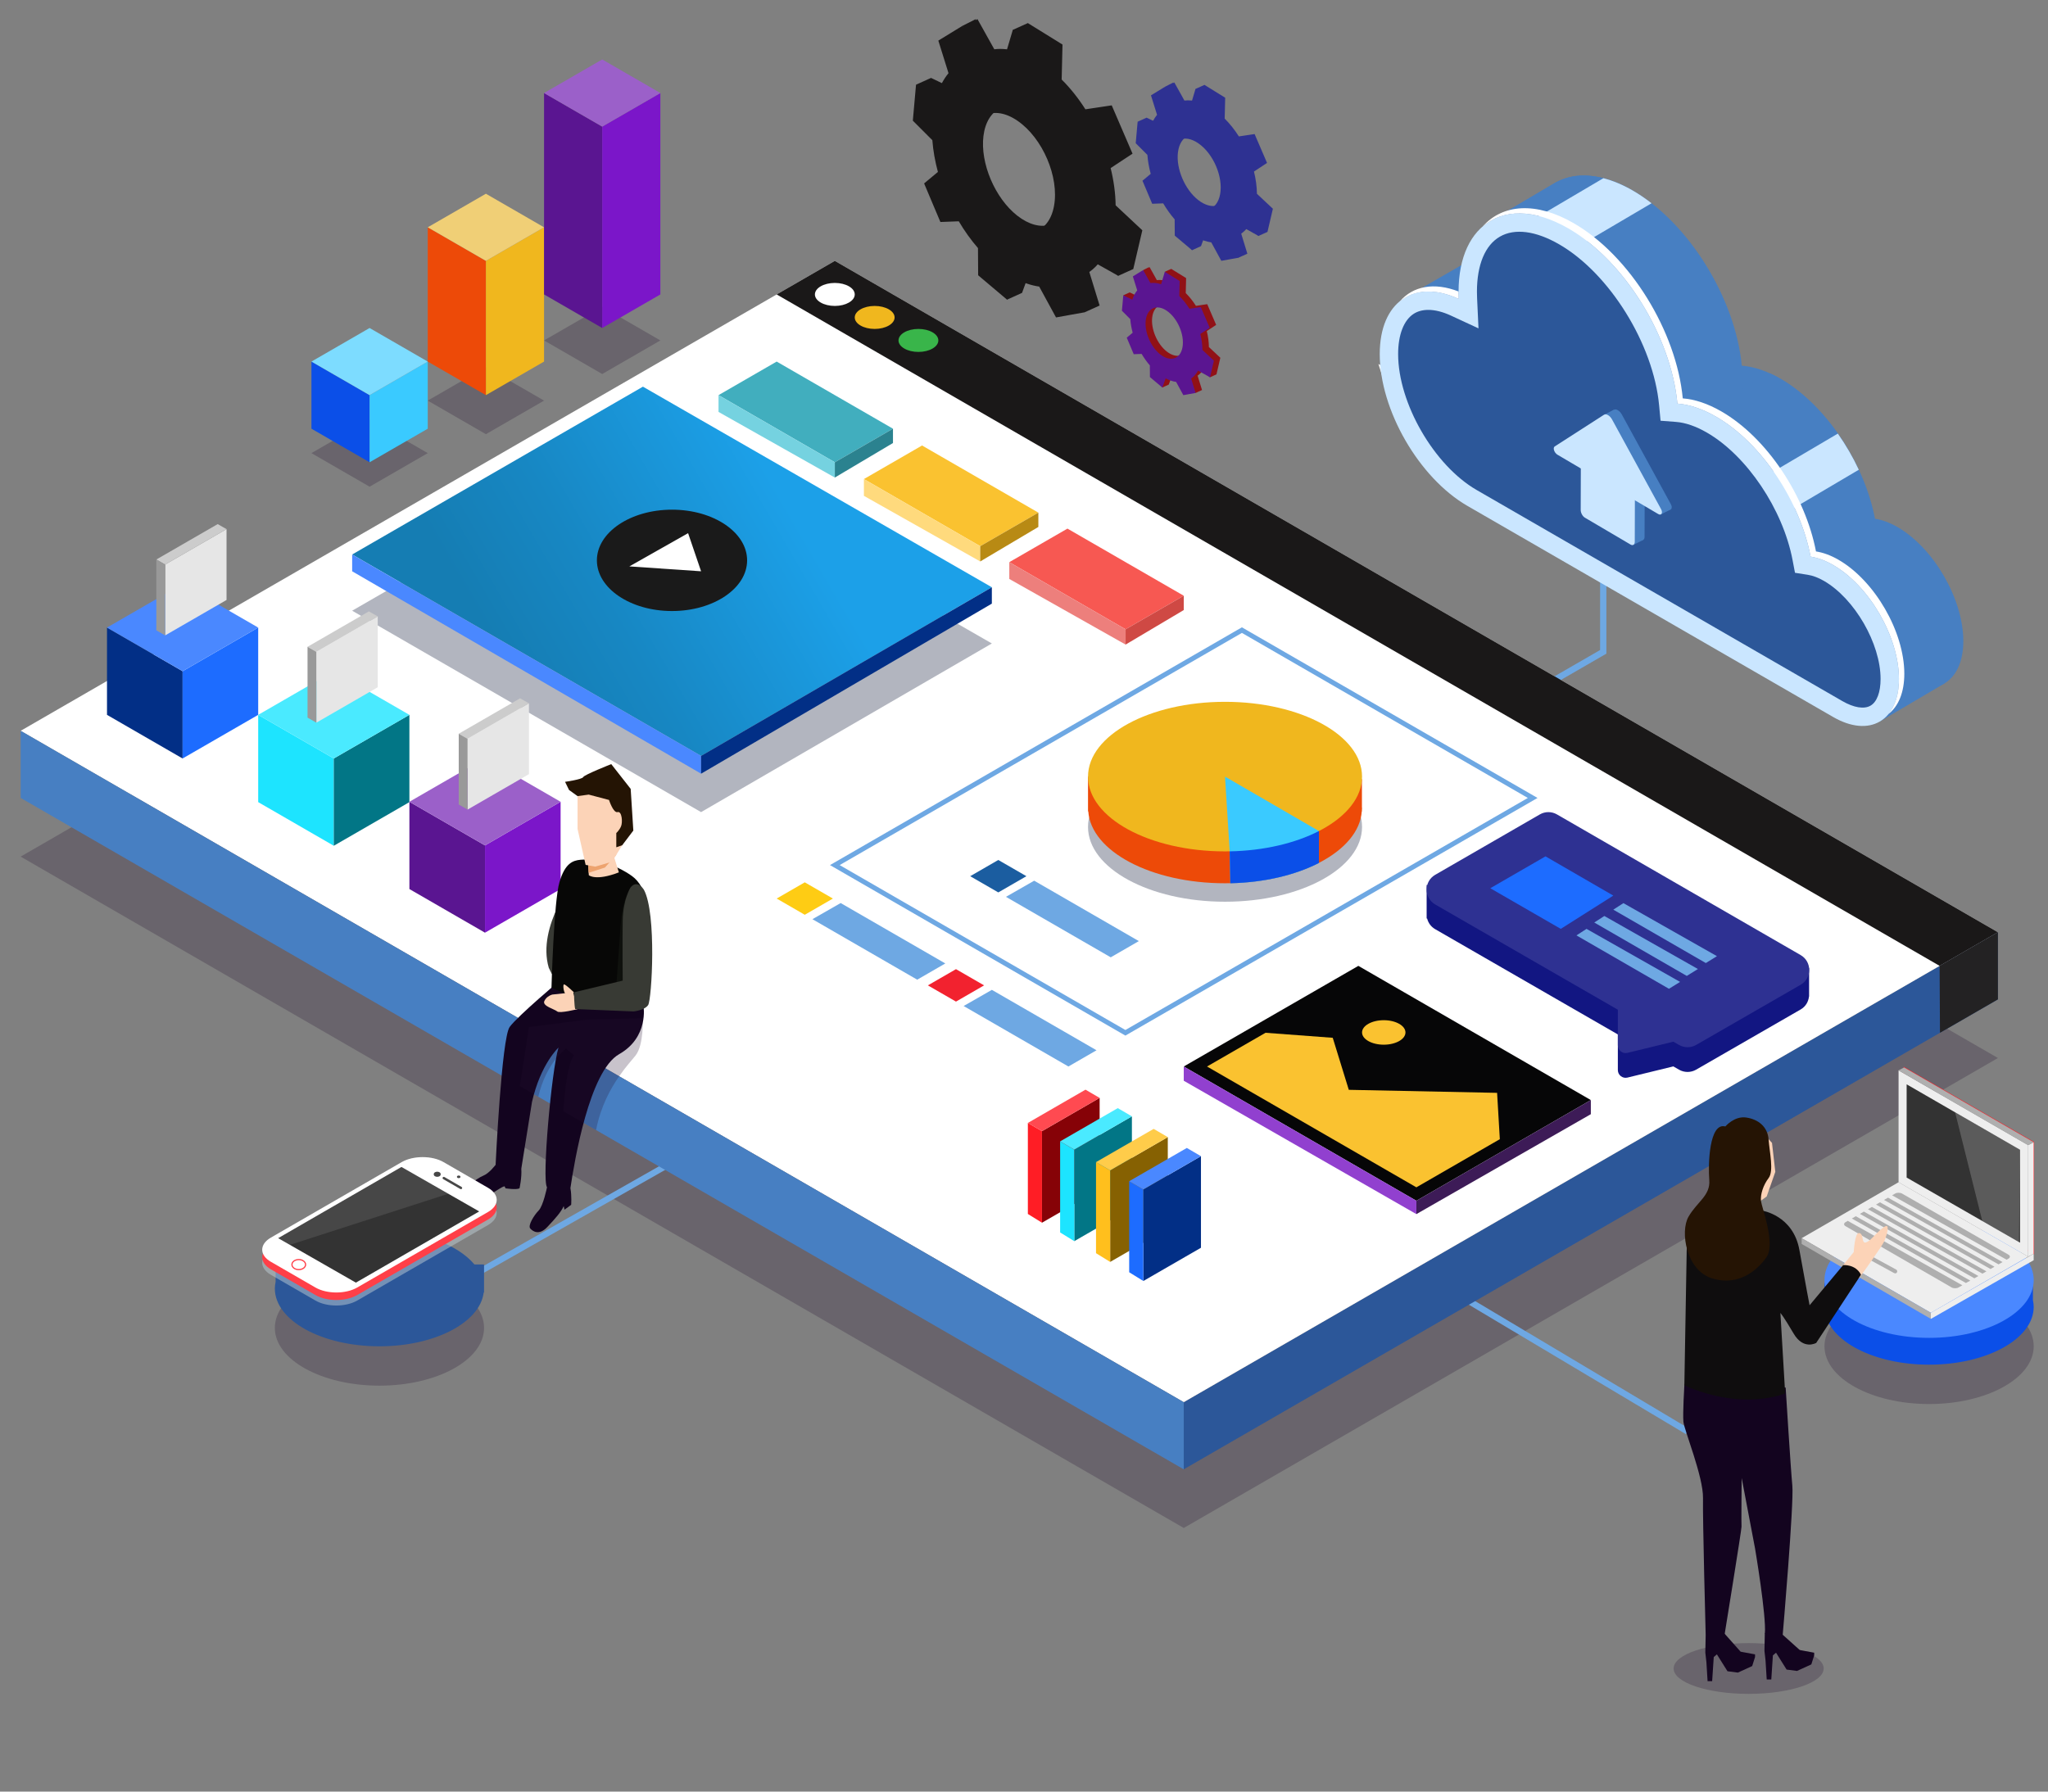 <?xml version="1.0" encoding="utf-8"?>
<!-- Generator: Adobe Illustrator 16.0.0, SVG Export Plug-In . SVG Version: 6.00 Build 0)  -->
<!DOCTYPE svg PUBLIC "-//W3C//DTD SVG 1.1//EN" "http://www.w3.org/Graphics/SVG/1.1/DTD/svg11.dtd">
<svg version="1.1" xmlns="http://www.w3.org/2000/svg" xmlns:xlink="http://www.w3.org/1999/xlink" x="0px" y="0px" width="464px"
	 height="406px" viewBox="0 0 464 406" enable-background="new 0 0 464 406" xml:space="preserve">
<rect x="0" y="0" width="464" height="406" fill="#808080" stroke="none"/>
<g id="BACKGROUND" display="none">
	<linearGradient id="SVGID_1_" gradientUnits="userSpaceOnUse" x1="193.5" y1="-167.891" x2="193.5" y2="383.194">
		<stop  offset="0.111" style="stop-color:#563886"/>
		<stop  offset="0.256" style="stop-color:#4A3178"/>
		<stop  offset="0.736" style="stop-color:#271E4F"/>
		<stop  offset="0.983" style="stop-color:#1A163F"/>
	</linearGradient>
	<rect x="-56.5" y="-46" display="inline" fill="url(#SVGID_1_)" width="500" height="500"/>
</g>
<g id="OBJECTS">
	<polygon opacity="0.25" fill="#241033" points="70.561,102.684 83.735,95.077 96.911,102.684 83.735,110.291 	"/>
	<polygon opacity="0.25" fill="#241033" points="96.911,90.783 110.087,83.176 123.263,90.783 110.087,98.389 	"/>
	<polygon opacity="0.25" fill="#241033" points="123.263,77.147 136.438,69.541 149.614,77.147 136.438,84.755 	"/>
	<polygon opacity="0.25" fill="#241033" points="4.682,194.121 189.141,87.624 452.652,239.762 268.195,346.26 	"/>
	
		<line fill="none" stroke="#6EA8E3" stroke-width="1.436" stroke-miterlimit="10" x1="320.896" y1="287.735" x2="382.322" y2="324.373"/>
	
		<line fill="none" stroke="#6EA8E3" stroke-width="1.394" stroke-miterlimit="10" x1="154.332" y1="262.248" x2="93.217" y2="296.958"/>
	<polygon fill="#2C5799" points="268.195,332.966 452.652,226.47 452.652,211.255 268.195,317.752 	"/>
	<polygon fill="#FFFFFF" points="4.682,165.613 189.141,59.116 452.652,211.255 268.195,317.752 	"/>
	<path fill="#477FC2" d="M268.19,317.751v15.22L135.046,256.09l-7.407-4.27c0,0,0,0,0-0.012l-5.684-3.269l-4.173-2.414
		l-113.097-65.3v-15.207l116.069,67.011l19.524,11.271L268.19,317.751z"/>
	<polygon fill="none" stroke="#6EA8E3" stroke-width="1.097" stroke-miterlimit="10" points="281.369,142.792 189.141,196.041 
		254.971,234.047 347.248,180.827 	"/>
	<ellipse fill="#B2B5BF" cx="277.547" cy="187.397" rx="31.042" ry="16.947"/>
	<ellipse opacity="0.25" fill="#241033" cx="85.97" cy="300.92" rx="23.699" ry="13.088"/>
	<path fill="#2C5799" d="M62.446,290.475v-3.938h2.012c3.751-4.495,11.96-7.622,21.512-7.622c9.55,0,17.76,3.127,21.513,7.622h2.186
		v6.368h-0.083c-0.842,6.806-11.08,12.187-23.616,12.187c-13.089,0-23.7-5.859-23.7-13.089
		C62.271,291.485,62.341,290.977,62.446,290.475z"/>
	<polyline fill="none" stroke="#6EA8E3" stroke-width="1.427" stroke-miterlimit="10" points="347.529,156.785 363.235,147.717 
		363.235,117.29 	"/>
	<polygon fill="#1A1818" points="175.965,66.723 439.445,218.879 452.652,211.255 189.141,59.116 	"/>
	<polygon fill="#232223" points="439.445,218.879 439.525,234.047 452.652,226.47 452.652,211.255 	"/>
	<path fill="#121682" d="M409.873,225.613c0.009-0.146,0.009-0.286,0-0.431v-5.821l-10.492-2.28l-46.632-26.922
		c-1.201-0.693-2.682-0.693-3.882,0l-20.076,11.591l-5.568-1.21v7.598l0.118,0.024c0.242,0.962,0.85,1.846,1.827,2.409
		l41.375,23.845v8.067c0,1.133,1.052,1.971,2.155,1.717l10.42-2.539l1.281,0.74c1.2,0.691,2.677,0.691,3.877,0l23.679-13.64
		c1.152-0.663,1.764-1.776,1.891-2.935l0.027,0.006V225.613z"/>
	<ellipse fill="#FFFFFF" cx="189.14" cy="66.723" rx="4.513" ry="2.606"/>
	<ellipse fill="#F0B71E" cx="198.169" cy="71.936" rx="4.515" ry="2.605"/>
	<ellipse fill="#39B54A" cx="208.081" cy="77.147" rx="4.514" ry="2.606"/>
	<polygon fill="#41AEBE" points="162.789,89.544 175.965,81.937 202.315,97.15 189.141,104.758 	"/>
	<polygon fill="#75D2E0" points="162.789,89.544 162.789,93.347 189.141,108.218 189.141,104.758 	"/>
	<polygon fill="#2B828F" points="189.141,108.218 202.315,100.395 202.315,97.15 189.141,104.758 	"/>
	<polygon fill="#FAC230" points="195.729,108.562 208.904,100.954 235.254,116.168 222.08,123.775 	"/>
	<polygon fill="#FFDA7D" points="195.729,108.562 195.729,112.365 222.08,127.234 222.08,123.775 	"/>
	<polygon fill="#B88A14" points="222.08,127.234 235.254,119.412 235.254,116.168 222.08,123.775 	"/>
	<polygon fill="#F75852" points="228.667,127.395 241.843,119.789 268.195,135.002 255.02,142.609 	"/>
	<polygon fill="#ED7F7C" points="228.667,127.395 228.667,131.199 255.02,146.069 255.02,142.609 	"/>
	<polygon fill="#CF4944" points="255.02,146.069 268.195,138.246 268.195,135.002 255.02,142.609 	"/>
	<path fill="#2E3192" d="M407.958,216.434l-55.209-31.875c-1.201-0.693-2.682-0.693-3.882,0l-23.703,13.684
		c-2.589,1.496-2.588,5.235,0.004,6.728l41.375,23.844v8.068c0,1.132,1.052,1.97,2.155,1.717l10.42-2.538l1.281,0.738
		c1.2,0.692,2.677,0.692,3.877,0.001l23.679-13.639C410.547,221.668,410.549,217.93,407.958,216.434z"/>
	<polygon fill="#1D6CFF" points="337.644,201.285 353.614,210.496 365.516,202.956 350.153,194.063 	"/>
	<polygon fill="#6EA8E3" points="361.2,209.054 382.159,221.156 384.682,219.594 363.485,207.576 	"/>
	<polygon fill="#6EA8E3" points="357.163,211.973 378.124,224.074 380.644,222.514 359.448,210.496 	"/>
	<polygon fill="#6EA8E3" points="365.516,206.14 386.476,218.24 388.996,216.679 367.801,204.663 	"/>
	<polygon fill="#B2B5BF" points="145.663,100.36 224.717,145.819 158.839,184.037 79.786,138.395 	"/>
	<linearGradient id="SVGID_2_" gradientUnits="userSpaceOnUse" x1="186.69" y1="109.348" x2="110" y2="153.935">
		<stop  offset="0.111" style="stop-color:#1CA0E8"/>
		<stop  offset="0.636" style="stop-color:#1787C3"/>
		<stop  offset="0.934" style="stop-color:#157DB3"/>
	</linearGradient>
	<polygon fill="url(#SVGID_2_)" points="145.663,87.624 224.717,133.083 158.839,171.3 79.786,125.658 	"/>
	<ellipse fill="#1A1A1A" cx="152.251" cy="126.984" rx="17.018" ry="11.486"/>
	<polygon fill="#FFFFFF" points="142.589,128.353 155.896,120.822 158.839,129.462 	"/>
	<polygon fill="#060607" points="307.752,218.879 268.195,241.683 320.896,272.11 360.424,249.289 	"/>
	<polygon fill="#9140CF" points="268.195,241.683 268.195,244.914 320.896,275.136 320.896,272.11 	"/>
	<polygon fill="#3D1B57" points="320.896,275.136 360.424,252.49 360.424,249.289 320.896,272.11 	"/>
	<polygon fill="#4A88FF" points="79.786,125.658 79.786,129.462 158.839,175.329 158.839,171.3 	"/>
	<polygon fill="#022F86" points="158.839,175.329 224.717,136.79 224.717,133.083 158.839,171.3 	"/>
	<polygon fill="#FECC14" points="182.333,199.948 188.702,203.625 182.333,207.302 175.965,203.625 	"/>
	<polygon fill="#6EA8E3" points="184.066,208.302 190.464,204.643 214.173,218.331 207.806,222.009 	"/>
	<polygon fill="#1B5DA0" points="226.177,194.882 232.546,198.558 226.177,202.234 219.81,198.558 	"/>
	<polygon fill="#6EA8E3" points="227.911,203.237 234.309,199.577 258.018,213.266 251.65,216.942 	"/>
	<polygon fill="#F2222F" points="216.59,219.623 222.958,223.3 216.59,226.976 210.222,223.3 	"/>
	<polygon fill="#6EA8E3" points="218.323,227.976 224.721,224.315 248.431,238.006 242.063,241.683 	"/>
	<polygon fill="#022F86" points="24.242,161.996 24.242,142.217 41.369,152.107 41.369,171.884 	"/>
	<polygon fill="#1D6CFF" points="41.369,152.107 58.498,142.217 58.498,161.996 41.369,171.884 	"/>
	<polygon fill="#4A88FF" points="24.242,142.217 41.369,132.329 58.498,142.217 41.369,152.107 	"/>
	<g>
		<polygon fill="#E6E6E6" points="37.422,143.989 37.422,127.936 51.324,119.909 51.324,135.962 		"/>
		<polygon fill="#CCCCCC" points="35.419,126.794 37.422,127.936 51.324,119.909 49.321,118.768 		"/>
		<polygon fill="#999999" points="35.419,126.794 35.419,142.848 37.422,143.989 37.422,127.936 		"/>
	</g>
	<polygon fill="#1DE4FF" points="58.498,181.773 58.498,161.996 75.625,171.884 75.625,191.662 	"/>
	<polygon fill="#027686" points="75.625,171.884 92.754,161.996 92.754,181.773 75.625,191.662 	"/>
	<polygon fill="#4AEAFF" points="58.498,161.996 75.625,152.106 92.754,161.996 75.625,171.884 	"/>
	<g>
		<polygon fill="#E6E6E6" points="71.678,163.767 71.678,147.713 85.581,139.688 85.581,155.74 		"/>
		<polygon fill="#CCCCCC" points="69.676,146.573 71.678,147.713 85.581,139.688 83.578,138.546 		"/>
		<polygon fill="#999999" points="69.676,146.573 69.676,162.626 71.678,163.767 71.678,147.713 		"/>
	</g>
	<polygon fill="#5A1591" points="92.754,201.47 92.754,181.693 109.881,191.582 109.881,211.359 	"/>
	<polygon fill="#7B16C9" points="109.881,191.582 127.01,181.693 127.01,201.47 109.881,211.359 	"/>
	<polygon fill="#9B60C9" points="92.754,181.693 109.881,171.804 127.01,181.693 109.881,191.582 	"/>
	<g>
		<polygon fill="#E6E6E6" points="105.936,183.463 105.936,167.411 119.837,159.385 119.837,175.438 		"/>
		<polygon fill="#CCCCCC" points="103.932,166.271 105.936,167.411 119.837,159.385 117.834,158.244 		"/>
		<polygon fill="#999999" points="103.932,166.271 103.932,182.323 105.936,183.463 105.936,167.411 		"/>
	</g>
	<polygon fill="#0B4FE8" points="83.735,104.758 70.561,97.15 70.561,81.937 83.735,89.544 	"/>
	<polygon fill="#3ACAFF" points="83.735,104.758 96.911,97.15 96.911,81.937 83.735,89.544 	"/>
	<polygon fill="#7DDCFF" points="70.561,81.937 83.735,74.329 96.911,81.937 83.735,89.544 	"/>
	<polygon fill="#ED4A08" points="110.087,89.544 96.911,81.937 96.911,51.509 110.087,59.116 	"/>
	<polygon fill="#F0B71E" points="110.087,89.544 123.263,81.937 123.263,51.509 110.087,59.116 	"/>
	<polygon fill="#F0CF76" points="96.911,51.509 110.087,43.902 123.263,51.509 110.087,59.116 	"/>
	<polygon fill="#5A1591" points="136.438,74.33 123.263,66.723 123.263,21.081 136.438,28.688 	"/>
	<polygon fill="#7B16C9" points="136.438,74.33 149.614,66.723 149.614,21.081 136.438,28.688 	"/>
	<polygon fill="#9B60C9" points="123.263,21.081 136.438,13.474 149.614,21.081 136.438,28.688 	"/>
	<g>
		<path fill="#1A1818" d="M252.759,46.523c-0.034-2.735-0.421-5.583-1.129-8.435l4.96-3.265l-2.36-5.48l-2.355-5.468l-5.964,0.894
			c-1.589-2.499-3.399-4.781-5.379-6.749l0.19-7.925l-3.98-2.466l-3.872-2.398l-3.404,1.537l1.342,3.62l0.553-0.073l-0.438,1.479
			c-2.001-0.64-3.901-0.839-5.652-0.627l-3.818-6.844l-0.425,0.26l0.066-0.26l-3.045,1.538l0.152,0.454l-2.206,1.351l2.305,7.382
			c-1.094,1.328-1.977,2.972-2.614,4.893l-4.744-2.285l-3.404,1.538l3.058,2.368l-0.021,0.214l-0.359,4.034l4.423,4.426
			c0.181,2.374,0.613,4.795,1.261,7.189l-3.125,2.608l1.842,4.367l1.844,4.373l4.166-0.157c1.281,2.167,2.742,4.215,4.35,6.069
			l0.041,6.163l2.656,2.242l-1.474,1.027l1.954,3.79l3.405-1.538l1.762-4.83c1.885,0.991,3.745,1.616,5.525,1.868l2.771,5.079
			l-0.43-0.043l0.563,0.288l0.908,1.667l1.731-0.31l1.337,0.687l3.404-1.537l-2.33-7.597c1.005-0.708,1.906-1.624,2.694-2.723
			l3.858,3.588l3.405-1.538l1.013-4.335l1.039-4.446L252.759,46.523z M242.204,45.139c-1.157,6.333-6.475,7.851-11.727,3.734
			c-5.059-3.964-8.426-11.91-7.664-18.057c0.788-6.356,5.71-8.723,11.158-4.958C239.644,29.778,243.406,38.575,242.204,45.139z"/>
		<path fill="#1A1818" d="M249.355,48.061c-0.035-2.735-0.422-5.583-1.129-8.436l4.959-3.264l-2.359-5.48l-2.355-5.469l-5.964,0.893
			c-1.589-2.498-3.4-4.78-5.378-6.748l0.19-7.925l-3.982-2.467l-3.872-2.398l-1.948,6.564c-1.998-0.641-3.901-0.839-5.651-0.628
			l-3.818-6.843l-2.776,1.7l-2.682,1.641l2.305,7.383c-1.094,1.327-1.977,2.97-2.612,4.892l-4.746-2.284l-0.366,4.119l-0.358,4.033
			l4.421,4.426c0.181,2.375,0.612,4.796,1.261,7.19l-3.124,2.608l1.84,4.366l1.847,4.374l4.166-0.157
			c1.28,2.168,2.74,4.215,4.349,6.069l0.04,6.163l3.232,2.728l3.309,2.794l1.763-4.831c1.885,0.992,3.746,1.617,5.526,1.869
			l3.812,6.991l3.18-0.571l3.292-0.59l-2.33-7.597c1.431-1.006,2.662-2.415,3.637-4.21l6.32,3.538l1.013-4.336l1.042-4.446
			L249.355,48.061z M227.073,50.41c-5.058-3.964-8.425-11.909-7.662-18.056c0.787-6.356,5.709-8.724,11.157-4.958
			c5.67,3.919,9.434,12.716,8.233,19.28C237.643,53.009,232.325,54.526,227.073,50.41z"/>
	</g>
	<g>
		<path fill="#2E3192" d="M284.774,43.916c-0.02-1.635-0.249-3.337-0.672-5.042l2.963-1.952l-1.412-3.276l-1.407-3.268l-3.564,0.534
			c-0.949-1.493-2.031-2.857-3.213-4.034l0.112-4.736l-2.379-1.474l-2.315-1.434l-2.033,0.919l0.803,2.165l0.327-0.044l-0.262,0.884
			c-1.194-0.383-2.33-0.501-3.377-0.375l-2.283-4.091l-0.253,0.156l0.038-0.156l-1.817,0.919l0.09,0.271l-1.319,0.808l1.378,4.412
			c-0.654,0.794-1.182,1.776-1.562,2.926l-2.837-1.366l-2.033,0.919l1.825,1.415l-0.011,0.128l-0.215,2.411l2.643,2.646
			c0.109,1.419,0.366,2.866,0.754,4.297l-1.868,1.558l1.101,2.61l1.102,2.614l2.492-0.094c0.764,1.296,1.638,2.52,2.599,3.627
			l0.026,3.684l1.677,1.417l-0.972,0.538l1.169,2.265l2.034-0.919l1.055-2.887c1.126,0.592,2.237,0.966,3.303,1.116l1.654,3.037
			l-0.256-0.026l0.337,0.173l0.542,0.996L279.771,58l0.799,0.411l2.035-0.918l-1.393-4.542c0.6-0.421,1.138-0.97,1.609-1.626
			l2.306,2.145l2.036-0.918l0.606-2.592l0.62-2.658L284.774,43.916z M278.469,43.088c-0.693,3.785-3.872,4.692-7.012,2.232
			c-3.023-2.371-5.035-7.119-4.579-10.793c0.471-3.799,3.411-5.214,6.67-2.963C276.937,33.906,279.187,39.164,278.469,43.088z"/>
		<path fill="#2E3192" d="M282.742,44.833c-0.021-1.634-0.252-3.336-0.676-5.041l2.964-1.952l-1.41-3.275l-1.407-3.269l-3.564,0.534
			c-0.95-1.494-2.031-2.857-3.216-4.034l0.113-4.737l-2.379-1.474l-2.313-1.434l-1.166,3.923c-1.194-0.382-2.331-0.501-3.377-0.375
			l-2.281-4.091l-1.66,1.017l-1.604,0.981l1.377,4.413c-0.654,0.793-1.181,1.775-1.561,2.924l-2.836-1.365l-0.221,2.463
			l-0.214,2.411l2.643,2.645c0.109,1.419,0.365,2.866,0.753,4.298l-1.867,1.559l1.102,2.61l1.102,2.614l2.491-0.094
			c0.766,1.296,1.638,2.52,2.599,3.627l0.024,3.684l1.933,1.63l1.978,1.67l1.054-2.888c1.127,0.592,2.237,0.966,3.303,1.117
			l2.278,4.179l1.9-0.341l1.968-0.353l-1.393-4.541c0.854-0.602,1.592-1.443,2.174-2.517l3.776,2.115l0.607-2.591l0.622-2.658
			L282.742,44.833z M269.422,46.239c-3.021-2.371-5.035-7.119-4.58-10.793c0.472-3.799,3.414-5.215,6.67-2.964
			c3.391,2.343,5.64,7.601,4.921,11.524C275.74,47.792,272.563,48.699,269.422,46.239z"/>
	</g>
	<path fill="#911116" d="M273.892,78.644c-0.015-1.174-0.18-2.396-0.482-3.619l2.126-1.4l-1.013-2.352l-1.01-2.345l-2.558,0.383
		c-0.682-1.072-1.459-2.051-2.308-2.895l0.082-3.399l-1.708-1.058l-1.661-1.029l-1.46,0.66l0.575,1.553l0.237-0.032l-0.188,0.635
		c-0.857-0.274-1.673-0.36-2.425-0.269l-1.637-2.936l-0.182,0.112l0.026-0.112l-1.305,0.66l0.065,0.194l-0.947,0.58l0.989,3.167
		c-0.47,0.569-0.849,1.274-1.122,2.098l-2.035-0.979l-1.461,0.659l1.312,1.016l-0.009,0.092l-0.153,1.73l1.897,1.898
		c0.077,1.019,0.263,2.058,0.541,3.084l-1.341,1.118l0.789,1.873l0.792,1.876l1.788-0.068c0.549,0.93,1.174,1.809,1.864,2.604
		l0.018,2.644l1.083,0.915l-0.575,0.488l0.839,1.626l1.46-0.66l0.757-2.072c0.807,0.425,1.606,0.693,2.369,0.801l1.187,2.179
		l-0.182-0.019l0.242,0.124l0.388,0.714l0.742-0.133l0.575,0.295l1.461-0.66l-1.001-3.259c0.431-0.303,0.816-0.697,1.155-1.168
		l1.656,1.54l1.46-0.66l0.436-1.86l0.445-1.907L273.892,78.644z M269.365,78.049c-0.497,2.717-2.778,3.368-5.03,1.603
		c-2.169-1.702-3.615-5.109-3.287-7.747c0.337-2.726,2.448-3.741,4.785-2.126C268.266,71.46,269.881,75.233,269.365,78.049z"/>
	<path fill="#5A1591" d="M272.434,79.303c-0.016-1.173-0.182-2.395-0.484-3.619l2.126-1.401l-1.012-2.35l-1.01-2.346l-2.559,0.383
		c-0.683-1.072-1.459-2.051-2.307-2.895l0.08-3.399l-1.707-1.058L263.9,61.59l-0.837,2.815c-0.856-0.274-1.674-0.36-2.423-0.269
		l-1.638-2.936l-1.19,0.729l-1.151,0.705l0.989,3.167c-0.47,0.569-0.849,1.274-1.123,2.099l-2.035-0.98l-0.154,1.768l-0.156,1.73
		l1.896,1.898c0.078,1.019,0.264,2.057,0.541,3.084l-1.34,1.119l0.79,1.873l0.792,1.875l1.786-0.067
		c0.55,0.93,1.177,1.808,1.865,2.604l0.019,2.643l1.385,1.17l1.421,1.199l0.757-2.072c0.808,0.425,1.605,0.693,2.369,0.802
		l1.636,2.999l1.364-0.245l1.412-0.253l-1.001-3.259c0.613-0.432,1.143-1.036,1.562-1.806l2.711,1.518l0.435-1.86l0.445-1.907
		L272.434,79.303z M262.873,80.31c-2.169-1.701-3.613-5.108-3.285-7.745c0.336-2.727,2.447-3.743,4.784-2.126
		c2.433,1.681,4.049,5.454,3.533,8.27C267.408,81.425,265.128,82.076,262.873,80.31z"/>
	<path fill="#ED4A08" d="M308.563,183.505c0.002-0.098,0.026-0.191,0.026-0.29s-0.024-0.193-0.026-0.291v-6.356l-2.477-0.023
		c-4.744-6.042-15.732-10.278-28.54-10.278c-12.422,0-23.11,3.994-28.071,9.75l-2.971-0.028v7.876h0.06
		c0.631,9.057,14.24,16.298,30.982,16.298c16.743,0,30.352-7.241,30.982-16.298h0.034V183.505z"/>
	<ellipse fill="#F0B71E" cx="277.547" cy="175.989" rx="31.042" ry="16.948"/>
	<g>
		
			<line fill="none" stroke="#FFFFFF" stroke-width="0.53" stroke-miterlimit="10" x1="165.515" y1="228.071" x2="173.257" y2="223.576"/>
		
			<line fill="none" stroke="#FFFFFF" stroke-width="0.53" stroke-miterlimit="10" x1="168.265" y1="229.632" x2="176.006" y2="225.137"/>
		
			<line fill="none" stroke="#FFFFFF" stroke-width="0.53" stroke-miterlimit="10" x1="171.015" y1="231.19" x2="178.756" y2="226.696"/>
		
			<line fill="none" stroke="#FFFFFF" stroke-width="0.53" stroke-miterlimit="10" x1="173.765" y1="232.749" x2="181.506" y2="228.257"/>
		
			<line fill="none" stroke="#FFFFFF" stroke-width="0.53" stroke-miterlimit="10" x1="176.514" y1="234.31" x2="184.255" y2="229.814"/>
		
			<line fill="none" stroke="#FFFFFF" stroke-width="0.53" stroke-miterlimit="10" x1="179.264" y1="235.87" x2="187.006" y2="231.374"/>
		
			<line fill="none" stroke="#FFFFFF" stroke-width="0.53" stroke-miterlimit="10" x1="182.014" y1="237.429" x2="189.755" y2="232.934"/>
		
			<line fill="none" stroke="#FFFFFF" stroke-width="0.53" stroke-miterlimit="10" x1="184.763" y1="238.987" x2="192.506" y2="234.493"/>
		
			<line fill="none" stroke="#FFFFFF" stroke-width="0.53" stroke-miterlimit="10" x1="187.513" y1="240.547" x2="195.255" y2="236.052"/>
		
			<line fill="none" stroke="#FFFFFF" stroke-width="0.53" stroke-miterlimit="10" x1="190.263" y1="242.106" x2="198.005" y2="237.611"/>
		
			<line fill="none" stroke="#FFFFFF" stroke-width="0.53" stroke-miterlimit="10" x1="193.013" y1="243.666" x2="200.755" y2="239.171"/>
		
			<line fill="none" stroke="#FFFFFF" stroke-width="0.53" stroke-miterlimit="10" x1="195.763" y1="245.225" x2="203.504" y2="240.729"/>
		
			<line fill="none" stroke="#FFFFFF" stroke-width="0.53" stroke-miterlimit="10" x1="198.514" y1="246.784" x2="206.255" y2="242.289"/>
		
			<line fill="none" stroke="#FFFFFF" stroke-width="0.53" stroke-miterlimit="10" x1="201.264" y1="248.344" x2="209.005" y2="243.85"/>
		
			<line fill="none" stroke="#FFFFFF" stroke-width="0.53" stroke-miterlimit="10" x1="204.012" y1="249.903" x2="211.755" y2="245.409"/>
		
			<line fill="none" stroke="#FFFFFF" stroke-width="0.53" stroke-miterlimit="10" x1="206.762" y1="251.464" x2="214.504" y2="246.968"/>
		
			<line fill="none" stroke="#FFFFFF" stroke-width="0.53" stroke-miterlimit="10" x1="209.512" y1="253.021" x2="217.254" y2="248.527"/>
		
			<line fill="none" stroke="#FFFFFF" stroke-width="0.53" stroke-miterlimit="10" x1="212.262" y1="254.581" x2="220.004" y2="250.087"/>
		
			<line fill="none" stroke="#FFFFFF" stroke-width="0.53" stroke-miterlimit="10" x1="215.011" y1="256.141" x2="222.754" y2="251.646"/>
		
			<line fill="none" stroke="#FFFFFF" stroke-width="0.53" stroke-miterlimit="10" x1="217.761" y1="257.7" x2="225.503" y2="253.205"/>
		
			<line fill="none" stroke="#FFFFFF" stroke-width="0.53" stroke-miterlimit="10" x1="220.511" y1="259.258" x2="228.253" y2="254.766"/>
		
			<line fill="none" stroke="#FFFFFF" stroke-width="0.53" stroke-miterlimit="10" x1="223.261" y1="260.817" x2="231.001" y2="256.324"/>
		
			<line fill="none" stroke="#FFFFFF" stroke-width="0.53" stroke-miterlimit="10" x1="226.011" y1="262.378" x2="233.753" y2="257.882"/>
		
			<line fill="none" stroke="#FFFFFF" stroke-width="0.53" stroke-miterlimit="10" x1="228.76" y1="263.938" x2="236.502" y2="259.441"/>
		
			<line fill="none" stroke="#FFFFFF" stroke-width="0.53" stroke-miterlimit="10" x1="231.511" y1="265.495" x2="239.252" y2="261.002"/>
		
			<line fill="none" stroke="#FFFFFF" stroke-width="0.53" stroke-miterlimit="10" x1="234.26" y1="267.056" x2="242.001" y2="262.562"/>
		
			<line fill="none" stroke="#FFFFFF" stroke-width="0.53" stroke-miterlimit="10" x1="237.011" y1="268.615" x2="244.752" y2="264.12"/>
		
			<line fill="none" stroke="#FFFFFF" stroke-width="0.53" stroke-miterlimit="10" x1="239.76" y1="270.176" x2="247.502" y2="265.68"/>
		
			<line fill="none" stroke="#FFFFFF" stroke-width="0.53" stroke-miterlimit="10" x1="242.509" y1="271.733" x2="250.252" y2="267.24"/>
		
			<line fill="none" stroke="#FFFFFF" stroke-width="0.53" stroke-miterlimit="10" x1="245.259" y1="273.293" x2="253.001" y2="268.799"/>
		
			<line fill="none" stroke="#FFFFFF" stroke-width="0.53" stroke-miterlimit="10" x1="248.01" y1="274.854" x2="255.75" y2="270.357"/>
		
			<line fill="none" stroke="#FFFFFF" stroke-width="0.53" stroke-miterlimit="10" x1="250.759" y1="276.412" x2="258.502" y2="271.917"/>
		
			<line fill="none" stroke="#FFFFFF" stroke-width="0.53" stroke-miterlimit="10" x1="253.509" y1="277.971" x2="261.251" y2="273.478"/>
		
			<line fill="none" stroke="#FFFFFF" stroke-width="0.53" stroke-miterlimit="10" x1="256.258" y1="279.53" x2="264.001" y2="275.035"/>
		
			<line fill="none" stroke="#FFFFFF" stroke-width="0.53" stroke-miterlimit="10" x1="259.009" y1="281.091" x2="266.749" y2="276.595"/>
		
			<line fill="none" stroke="#FFFFFF" stroke-width="0.53" stroke-miterlimit="10" x1="261.759" y1="282.649" x2="269.499" y2="278.154"/>
		
			<line fill="none" stroke="#FFFFFF" stroke-width="0.53" stroke-miterlimit="10" x1="264.509" y1="284.208" x2="272.25" y2="279.716"/>
		
			<line fill="none" stroke="#FFFFFF" stroke-width="0.53" stroke-miterlimit="10" x1="267.258" y1="285.768" x2="275" y2="281.273"/>
		
			<line fill="none" stroke="#FFFFFF" stroke-width="0.53" stroke-miterlimit="10" x1="270.009" y1="287.328" x2="277.749" y2="282.833"/>
		
			<line fill="none" stroke="#FFFFFF" stroke-width="0.53" stroke-miterlimit="10" x1="272.759" y1="288.886" x2="280.499" y2="284.393"/>
		
			<line fill="none" stroke="#FFFFFF" stroke-width="0.53" stroke-miterlimit="10" x1="275.509" y1="290.445" x2="283.25" y2="285.953"/>
		
			<line fill="none" stroke="#FFFFFF" stroke-width="0.53" stroke-miterlimit="10" x1="278.257" y1="292.005" x2="286" y2="287.512"/>
	</g>
	<g>
		<polygon fill="#860207" points="249.136,248.8 249.136,269.55 236.077,277.083 236.077,256.337 		"/>
		<polygon fill="#FF1D25" points="236.077,277.083 232.874,275.103 232.874,254.472 236.077,256.337 		"/>
		<polygon fill="#FF4A51" points="249.136,248.8 245.931,246.934 232.874,254.472 236.077,256.337 		"/>
	</g>
	<g>
		<polygon fill="#027686" points="256.448,252.983 256.448,273.734 243.391,281.265 243.391,260.52 		"/>
		<polygon fill="#1DE4FF" points="243.391,281.265 240.186,279.288 240.186,258.655 243.391,260.52 		"/>
		<polygon fill="#4AEAFF" points="256.448,252.983 253.244,251.118 240.186,258.655 243.391,260.52 		"/>
	</g>
	<g>
		<polygon fill="#866102" points="264.578,257.685 264.578,278.436 251.521,285.968 251.521,265.223 		"/>
		<polygon fill="#FFBF1D" points="251.521,285.968 248.317,283.989 248.317,263.355 251.521,265.223 		"/>
		<polygon fill="#FFCC4A" points="264.578,257.685 261.375,255.819 248.317,263.355 251.521,265.223 		"/>
	</g>
	<g>
		<polygon fill="#022F86" points="272.093,262.007 272.093,282.759 259.036,290.293 259.036,269.546 		"/>
		<polygon fill="#1D6CFF" points="259.036,290.293 255.832,288.312 255.832,267.68 259.036,269.546 		"/>
		<polygon fill="#4A88FF" points="272.093,262.007 268.89,260.142 255.832,267.68 259.036,269.546 		"/>
	</g>
	<polygon fill="#FAC230" points="339.804,258.155 320.896,269.064 273.465,241.686 286.719,234.044 301.949,235.179 305.587,246.97 
		339.185,247.656 	"/>
	<ellipse fill="#FAC230" cx="313.508" cy="233.967" rx="4.918" ry="2.775"/>
	<path fill="#3ACAFF" d="M298.821,188.326v7.229c-5.269,2.713-12.307,4.441-20.073,4.601l-0.144-7.229l-1.062-16.938
		L298.821,188.326z"/>
	<path fill="#0B4FE8" d="M298.821,188.326v7.229c-5.269,2.713-12.307,4.441-20.073,4.601l-0.144-7.229
		C286.427,192.783,293.51,191.055,298.821,188.326z"/>
	<g>
		<path fill="#FFFFFF" d="M319.376,92.556l-1.366-4.723l-1.533,2.962l-1.896-1.153l-2.29-7.165l1.914,1.108l1.393,5.018l1.542-3.302
			l1.914,1.118l1.391,5.096l1.657-3.315l2.001,1.168l-2.758,4.382L319.376,92.556z"/>
		<path fill="#FFFFFF" d="M331.653,100.013l-1.43-4.946l-1.749,3.016l-2.077-1.262l-2.408-7.504l2.097,1.214l1.454,5.25l1.764-3.369
			l2.099,1.227l1.451,5.337l1.896-3.38l2.199,1.285l-3.135,4.446L331.653,100.013z"/>
		<path fill="#FFFFFF" d="M345.15,108.212l-1.501-5.192l-2,3.066l-2.284-1.389l-2.541-7.878l2.309,1.337l1.521,5.504l2.021-3.434
			l2.314,1.352l1.518,5.6l2.176-3.44l2.429,1.419l-3.578,4.502L345.15,108.212z"/>
		<path fill="#FFFFFF" d="M353.289,112.274c-0.044,0.544-0.594,0.631-1.321,0.19c-0.705-0.429-1.203-1.149-1.16-1.691
			c0.042-0.553,0.6-0.613,1.31-0.187C352.844,111.024,353.333,111.717,353.289,112.274z"/>
	</g>
	<g>
		<ellipse opacity="0.25" fill="#241033" cx="437.061" cy="305.082" rx="23.7" ry="13.09"/>
		<path fill="#0B4FE8" d="M460.586,294.639v-3.939h-2.014c-3.75-4.494-11.961-7.621-21.512-7.621c-9.55,0-17.758,3.127-21.512,7.621
			h-2.188v6.367h0.083c0.843,6.809,11.08,12.188,23.616,12.188c13.091,0,23.7-5.86,23.7-13.089
			C460.761,295.649,460.691,295.14,460.586,294.639z"/>
		<ellipse fill="#4A88FF" cx="437.061" cy="290.092" rx="23.7" ry="13.088"/>
		<g>
			<polygon fill="none" stroke="#FF1D25" stroke-width="0.203" stroke-miterlimit="10" points="431.401,267.255 431.401,241.9 
				460.754,258.846 460.754,284.114 			"/>
			<polygon fill="#EEEEEE" points="430.144,267.911 430.144,242.556 459.497,259.503 459.497,284.768 			"/>
			<polygon fill="#333333" points="431.974,266.853 431.974,245.725 457.665,260.56 457.665,281.607 			"/>
			<polygon fill="#EEEEEE" points="459.497,284.768 460.754,284.114 460.754,258.846 459.497,259.503 			"/>
			<polygon fill="#AFAFAF" points="459.497,259.503 460.754,258.846 431.401,241.9 430.144,242.556 			"/>
			<polygon fill="#EEEEEE" points="430.144,267.911 408.187,280.589 437.461,297.489 459.497,284.768 			"/>
			<path fill="#AFAFAF" d="M418.634,276.663l25.954,14.603l-0.842,0.484c-0.438,0.247-1.152,0.247-1.582,0l-24.034-13.878
				c-0.439-0.247-0.439-0.658,0-0.916L418.634,276.663z"/>
			<polygon fill="#AFAFAF" points="445.396,290.746 419.559,276.134 420.454,275.611 446.399,290.213 			"/>
			<polygon fill="#AFAFAF" points="448.23,289.161 447.325,289.683 421.389,275.081 422.285,274.561 			"/>
			<polygon fill="#AFAFAF" points="450.051,288.109 449.144,288.632 423.208,274.029 424.104,273.508 			"/>
			<polygon fill="#AFAFAF" points="451.871,287.058 450.976,287.579 425.038,272.978 425.925,272.455 			"/>
			<polygon fill="#AFAFAF" points="453.7,286.006 452.796,286.527 426.851,271.925 427.754,271.404 			"/>
			<path fill="#AFAFAF" d="M455.037,285.228l-0.421,0.237l-25.938-14.592l0.677-0.394c0.43-0.247,1.145-0.247,1.582,0l24.1,13.843
				C455.475,284.567,455.475,284.979,455.037,285.228z"/>
			<polygon fill="#AFAFAF" points="408.187,280.589 408.187,281.896 437.461,298.879 437.461,297.489 			"/>
			<polygon fill="#EEEEEE" points="437.461,298.879 460.754,285.581 460.754,284.114 437.461,297.489 			"/>
			<g>
				<path fill="#AFAFAF" d="M429.384,288.565c-0.073,0-0.148-0.018-0.219-0.055l-5.802-3.165c-0.222-0.12-0.305-0.397-0.184-0.62
					c0.12-0.222,0.4-0.304,0.621-0.182l5.803,3.162c0.223,0.123,0.305,0.4,0.182,0.622
					C429.703,288.479,429.545,288.565,429.384,288.565z"/>
			</g>
			<polygon opacity="0.23" fill="#E2E2E2" points="442.953,252.064 449.108,276.692 457.426,281.47 457.665,260.56 			"/>
		</g>
		<ellipse opacity="0.25" fill="#241033" cx="396.179" cy="378.104" rx="16.997" ry="5.751"/>
		<path fill="#13041F" d="M381.61,313.941c0,0-0.386,6.359-0.211,8.249c0.174,1.89,4.53,12.476,4.437,17.316
			c-0.092,4.843,0.607,30.998,0.607,30.998s1.449,0.625,4.278-0.048c0,0,3.911-24.088,3.84-24.492
			c-0.07-0.405,0.036-11.034,0.036-11.034l3.03,15.972c0,0,2.602,15.401,2.222,19.294c0,0,2.279,0.664,4.047,0.261
			c0,0,2.564-29.748,2.179-33.776s-1.512-22.236-1.512-22.236l-22.435-1.898L381.61,313.941z"/>
		<path fill="#FCD3B7" d="M417.583,286.695l2.396-2.938c0,0,0.249-4.416,1.178-4.332c0.931,0.086,0.714,1.348,1.042,1.942
			c0.327,0.599,1.373-0.181,2.171-1.034c0.801-0.852,2.484-2.545,3.057-2.502c0.574,0.041,0.063,2.001-0.435,3.268
			c-0.498,1.267-5.835,8.616-5.835,8.616l-4.313-1.305L417.583,286.695z"/>
		<polygon fill="#FCD3B7" points="398.674,256.036 400.265,257.68 401.471,258.996 402.219,265.559 400.265,271.141 
			397.833,272.895 396.316,260.765 		"/>
		<path fill="#0F0D0E" d="M399.235,274.347c0,0,7.029,1.027,8.443,8.925c1.415,7.896,2.306,12.518,2.306,12.518l7.599-9.094
			c0,0,2.759-0.291,4.054,2.172l-10.151,15.453c0,0-2.891,1.704-5.137-2.147c-2.249-3.852-2.977-4.644-2.977-4.644l1.077,18.235
			c0,0-9.436,4.101-22.839-1.823l0.519-29.895c0,0-0.199-10.586,5.589-11.071C393.505,272.49,399.235,274.347,399.235,274.347z"/>
		<path fill="#251404" d="M390.902,255.271c0,0,2.031-2.426,4.738-2.023c2.709,0.401,4.84,2.067,5.062,4.988s1.208,7.151,0,8.729
			c-1.21,1.58-1.911,3.748-1.723,5.232c0.188,1.484,3.356,9.713,1.229,12.722c-2.127,3.009-6.342,6.59-12.265,4.797
			c-5.923-1.796-7.354-10.616-5.382-14.011c1.971-3.395,4.984-4.772,4.697-8.3C386.974,263.878,387.227,254.289,390.902,255.271z"/>
		<polygon fill="#13041F" points="386.443,370.505 386.361,374.494 386.607,376.673 386.874,380.974 387.91,380.974 
			388.273,375.507 388.985,374.902 391.38,378.725 393.734,379.035 396.981,377.551 397.628,375.507 397.628,374.902 
			394.36,374.298 390.712,370.196 387.493,370.027 		"/>
		<polygon fill="#13041F" points="399.84,370.127 399.759,374.116 400.004,376.298 400.271,380.595 401.308,380.595 
			401.671,375.131 402.384,374.525 404.777,378.348 407.131,378.658 410.379,377.176 411.025,375.131 411.025,374.525 
			407.758,373.922 403.896,370.457 400.891,369.651 		"/>
	</g>
	<path fill="#13041F" d="M145.796,227.986c0,0,1.239,7.073-5.521,10.904c-6.761,3.83-10.126,24.271-11.042,30.35
		c0,0-4.107,1.415-5.303-0.194c-1.195-1.609,1.011-26.387,2.602-31.644c0,0-4.047,3.704-6.004,12.319l-2.421,15.108
		c0,0-3.848,1.754-5.822-0.871c0,0,1.356-28.717,3.186-31.235c1.828-2.518,11.77-10.86,11.77-10.86l18.556,4.282V227.986z"/>
	<path fill="#13041F" d="M112.286,263.959c0,0-1.441,1.943-2.797,2.469c-1.354,0.523-4.986,3.209-4.908,4.533
		c0.079,1.321,4.577,0.781,6.411-0.255c1.833-1.036,2.658-1.765,3.334-1.87l0.205,0.458c0,0,2.438,0.376,3.172,0
		c0,0,0.554-2.473,0.405-4.464l-1.756-0.301L112.286,263.959z"/>
	<path fill="#13041F" d="M123.931,269.046c0,0-0.84,4.208-1.901,5.286c-1.061,1.077-2.47,3.4-1.9,4.053
		c0.568,0.651,1.983,1.667,3.874-0.331c1.889-1.998,3.12-3.416,3.713-4.73l0.173,0.814l1.515-1.11c0,0,0.158-1.984-0.17-3.787
		l-2.886-1.548L123.931,269.046z"/>
	<path fill="#383A34" d="M130.462,198.8c0,0-8.915,11.074-6.129,20.517l0.712,1.453l4.742-13.094L130.462,198.8z"/>
	<path fill="#070706" d="M146.845,207.203c0,0,0.069-6.025-3.698-8.707c-3.767-2.681-8.568-3.949-11.621-3.661
		c-1.752,0.166-3.518,0.781-4.783,5.1c-1.268,4.32-1.798,23.902-1.798,23.902s8.64,4.025,14.981,4.579c0,0,2.615,0.791,5.96-0.944
		L146.845,207.203z"/>
	<path fill="#0F110D" d="M142.041,202.918c0,0-1.048,1.612-1.426,6.73c-0.377,5.115-0.958,13.524-0.958,13.524l4.349,1.702
		L142.041,202.918z"/>
	<path fill="#FCD3B7" d="M140.213,197.689c-5.232,2.037-6.808,0.65-6.808,0.65l-0.038-0.548l-0.258-4.248l3.125-0.302l2.519-0.247
		l0.182,0.593l0.207,0.663L140.213,197.689z"/>
	<path fill="#FCD3B7" d="M129.876,224.875l-4.74,0.506c0,0-1.318,0.335-1.815,1.482c-0.497,1.146,2.382,1.838,2.919,2.344
		c0.537,0.503,4.613-0.521,4.613-0.521L129.876,224.875z"/>
	<path fill="#FCD3B7" d="M130.035,224.875c0,0-1.875-1.804-2.241-1.804c-0.365,0-0.09,2.443,0.781,2.532L130.035,224.875z"/>
	<path fill="#383A34" d="M142.851,201.128c0,0-1.674,2.563-1.766,7.499c-0.092,4.933,0,13.595,0,13.595l-11.05,2.653
		c0,0,0.066,3.08,0.277,3.789l13.223,0.543c0,0,2.489-0.237,3.309-1.441c0.822-1.204,1.959-20.728-0.959-26.135
		C145.886,201.63,144.387,199.169,142.851,201.128z"/>
	<polygon fill="#EDA36F" points="139.658,193.673 139.141,194.25 137.047,196.605 133.367,197.791 133.108,193.543 136.234,193.241 
		138.934,193.587 	"/>
	<polygon fill="#FCD3B7" points="130.854,180.411 130.854,187.858 132.683,195.999 134.852,196.389 138.676,195.276 
		140.963,191.547 141.247,181.523 134.439,178.378 	"/>
	<path fill="#241404" d="M130.854,180.411l-1.931-1.39l-0.902-1.849c0,0,3.859-0.541,4.116-1.076
		c0.257-0.534,6.352-2.938,6.352-2.938l4.399,5.612l0.6,9.449l-2.523,3.328l-1.336,0.46v-3.232c0,0,0.644-0.551,1.064-1.484
		c0.419-0.933,0.213-3.529-0.765-3.256c-0.979,0.273-1.947-2.753-1.947-2.753l-4.597-1.216L130.854,180.411z"/>
	<path opacity="0.25" fill="#241033" d="M144.011,239.17c-0.702,0.903-2.164,2.461-3.733,4.731
		c-2.009,2.879-4.197,6.898-5.232,12.188l-7.407-4.27c0,0,0,0,0-0.012c0.333-5.041,1.023-10.844,2.402-12.639l-1.795-1.558
		c0,0-4.447,3.092-6.29,10.928l-4.173-2.414l2.057-13.377l0.915-0.119l12.354-1.569l12.508-0.321
		C145.616,230.739,145.914,236.708,144.011,239.17z"/>
	<g>
		<g>
			<polygon fill="#477FC2" points="425.8,163.559 440.559,154.866 426.502,137.321 422.807,143.36 			"/>
			<path fill="#477FC2" d="M318.622,67.269l23.557-13.553c0,0-0.884,13.525-0.884,13.553c0,0.028-13.534,4.191-13.534,4.191
				L318.622,67.269z"/>
			<path fill="#477FC2" d="M429.901,119.441c-1.793-1.035-3.505-1.64-5.097-1.89c-2.376-12.482-11.061-25.739-21.418-31.717
				c-3.113-1.799-6.077-2.76-8.765-2.967c-1.413-15.129-11.933-32.325-24.708-39.7c-6.675-3.853-12.729-4.309-17.195-1.949
				l0.002-0.011l-0.219,0.124c-0.113,0.064-0.227,0.128-0.34,0.195l-13.892,8.205l4.617,3.646c-4.143,1.81-6.764,6.457-6.764,13.326
				c0,12.668,8.895,28.071,19.867,34.404l73.91,52.78c8.238,4.756,14.915,0.901,14.915-8.611S438.14,124.197,429.901,119.441z"/>
			<path fill="#477FC2" d="M336.809,61.127l31.887-18.628c-6.191-3.228-11.784-3.495-15.977-1.28l0.002-0.011l-0.219,0.124
				c-0.113,0.064-0.227,0.128-0.34,0.195l-13.892,8.205l4.617,3.646C339.992,54.643,337.844,57.299,336.809,61.127z"/>
			<path fill="#477FC2" d="M395.691,115.928l23.261-13.651c-3.988-6.902-9.483-12.931-15.565-16.442
				c-0.805-0.466-1.6-0.872-2.381-1.226l-29.589,17.304L395.691,115.928z"/>
			<path fill="#CAE6FF" d="M344.825,51.256l10.368,5.985l18.987-11.182c-1.388-1.078-2.813-2.05-4.267-2.891
				c-2.3-1.327-4.521-2.242-6.635-2.787L344.825,51.256z"/>
			<path fill="#CAE6FF" d="M416.387,98.258l-18.565,10.941l6.458,7.203l16.854-9.953
				C419.801,103.595,418.198,100.835,416.387,98.258z"/>
			<path fill="#CAE6FF" d="M415.316,128.032c-1.793-1.036-3.503-1.64-5.097-1.889c-2.374-12.482-11.063-25.739-21.417-31.718
				c-3.116-1.797-6.077-2.759-8.764-2.966c-1.414-15.129-11.934-32.325-24.709-39.7c-13.737-7.932-24.875-1.502-24.875,14.361
				c0,0.539,0.013,1.081,0.039,1.627c-10.046-4.659-17.896,0.59-17.896,12.492c0,12.667,8.895,28.07,19.865,34.404l82.854,47.836
				c8.24,4.756,14.915,0.901,14.915-8.611C430.231,144.355,423.557,132.788,415.316,128.032z"/>
			<g>
				<path fill="#FFFFFF" d="M330.494,67.747c-0.026-0.546-0.039-1.088-0.039-1.627c0-0.021,0-0.044,0-0.066
					c-5.551-2.159-10.318-1.219-13.313,2.243C320.395,65.621,325.121,65.255,330.494,67.747z"/>
				<path fill="#FFFFFF" d="M416.531,126.851c-1.795-1.036-3.507-1.64-5.098-1.89c-2.376-12.483-11.061-25.739-21.418-31.719
					c-3.114-1.798-6.077-2.758-8.765-2.965c-1.413-15.13-11.933-32.325-24.708-39.7c-8.561-4.942-16.106-4.307-20.582,0.708
					c4.559-3.896,11.537-4.046,19.369,0.474c12.775,7.375,23.295,24.571,24.709,39.7c2.687,0.207,5.647,1.169,8.764,2.966
					c10.354,5.979,19.043,19.235,21.417,31.718c1.594,0.249,3.304,0.854,5.097,1.889c8.24,4.756,14.915,16.323,14.915,25.835
					c0,3.433-0.877,6.115-2.377,7.936c2.234-1.722,3.593-4.842,3.593-9.118C431.447,143.172,424.769,131.606,416.531,126.851z"/>
			</g>
			<g>
				<path fill="#2C5799" d="M328.743,71.525l6.228,2.888l-0.318-6.858c-0.021-0.481-0.033-0.958-0.033-1.435
					c0-6.122,1.848-10.559,5.203-12.497c3.355-1.935,8.124-1.318,13.425,1.743c11.402,6.583,21.35,22.607,22.645,36.481l0.328,3.495
					l3.499,0.269c2.152,0.166,4.507,0.98,7.002,2.42c9.057,5.229,17.219,17.378,19.408,28.89l0.548,2.882l2.899,0.454
					c1.153,0.182,2.385,0.646,3.659,1.382c6.956,4.016,12.833,14.195,12.833,22.227c0,3.006-0.833,5.213-2.287,6.051
					c-1.451,0.838-3.778,0.458-6.382-1.045l-82.856-47.836c-9.637-5.564-17.78-19.668-17.78-30.797c0-4.369,1.288-7.695,3.534-9.131
					c0.924-0.589,2.041-0.883,3.302-0.883C325.132,70.224,326.879,70.66,328.743,71.525z"/>
			</g>
		</g>
		<g>
			<polygon fill="#477FC2" points="370.096,123.453 372.279,122.355 370.128,120.725 			"/>
			<polygon fill="#477FC2" points="363.529,93.927 365.653,92.854 365.69,93.965 			"/>
			<polygon fill="#477FC2" points="376.331,116.551 378.544,115.438 374.282,111.384 			"/>
			<g>
				<path fill="#477FC2" d="M371.639,122.286l-10.347-6.095c-0.525-0.309-0.947-1.089-0.947-1.74l0.033-11.979l12.251,7.215
					l-0.035,11.979C372.594,122.317,372.166,122.595,371.639,122.286z"/>
				<path fill="#477FC2" d="M365.629,92.869l-11.177,7.19c-0.473,0.306-0.091,1.443,0.63,1.867l11.413,6.723l11.417,6.723
					c0.72,0.423,1.107-0.259,0.637-1.12L367.45,93.941C366.972,93.064,366.112,92.557,365.629,92.869z"/>
			</g>
			<g>
				<path fill="#CAE6FF" d="M369.422,123.403l-10.349-6.094c-0.524-0.309-0.949-1.088-0.947-1.74l0.033-11.98l12.25,7.215
					l-0.034,11.979C370.373,123.434,369.946,123.713,369.422,123.403z"/>
				<path fill="#CAE6FF" d="M363.41,93.985l-11.176,7.192c-0.476,0.304-0.094,1.442,0.627,1.867l11.417,6.722l11.415,6.723
					c0.719,0.424,1.106-0.258,0.638-1.121l-11.101-20.31C364.752,94.181,363.893,93.674,363.41,93.985z"/>
			</g>
		</g>
	</g>
	<g>
		<path opacity="0.5" fill="#BDCCD4" d="M91.012,266.304c2.603-1.504,6.86-1.504,9.464-0.001l10.108,5.835
			c2.603,1.502,2.603,3.961,0,5.464L80.93,294.723c-2.603,1.502-6.86,1.502-9.463,0l-10.109-5.834
			c-2.604-1.504-2.604-3.962-0.001-5.466L91.012,266.304z"/>
		<path fill="#FF3F48" d="M91.012,265.054c2.603-1.503,6.86-1.503,9.464,0l10.108,5.835c2.603,1.502,2.603,3.962,0,5.464
			L80.93,293.475c-2.603,1.502-6.86,1.502-9.463,0.001l-10.109-5.837c-2.604-1.502-2.604-3.96-0.001-5.462L91.012,265.054z"/>
		<path fill="#FFFFFF" d="M110.585,274.645L80.931,291.77c-2.605,1.502-6.862,1.502-9.464,0l-10.108-5.837
			c-2.606-1.503-2.606-3.961,0-5.464l0.798-0.46l28.855-16.66c2.602-1.502,6.858-1.507,9.465-0.005l8.365,4.831l1.743,1.005
			C113.187,270.682,113.187,273.142,110.585,274.645z"/>
		<polygon fill="#333333" points="90.955,264.449 63.022,280.581 80.627,290.663 108.571,274.527 		"/>
		<g>
			<g>
				<path fill="#333333" d="M104.435,269.484c-0.046,0-0.092-0.011-0.135-0.035l-3.89-2.246c-0.13-0.074-0.176-0.243-0.1-0.372
					c0.076-0.132,0.243-0.176,0.374-0.101l3.889,2.246c0.13,0.074,0.175,0.24,0.1,0.372
					C104.623,269.437,104.53,269.484,104.435,269.484z"/>
			</g>
			<ellipse fill="#333333" cx="99.059" cy="266.106" rx="0.787" ry="0.58"/>
		</g>
		<ellipse fill="#333333" cx="103.922" cy="266.687" rx="0.402" ry="0.295"/>
		<g>
			<path fill="#FF3F48" d="M67.689,287.849c-0.929,0-1.683-0.571-1.683-1.274s0.754-1.275,1.683-1.275
				c0.926,0,1.681,0.572,1.681,1.275S68.615,287.849,67.689,287.849z M67.689,285.571c-0.778,0-1.411,0.45-1.411,1.003
				c0,0.554,0.633,1.002,1.411,1.002c0.775,0,1.408-0.448,1.408-1.002C69.097,286.021,68.464,285.571,67.689,285.571z"/>
		</g>
		<path opacity="0.1" fill="#FFFFFF" d="M108.843,268.175l-43.167,13.926l-3.518-2.092l28.855-16.66
			c2.602-1.502,6.858-1.507,9.465-0.005L108.843,268.175z"/>
	</g>
</g>
<g id="DESIGNED_BY_FREEPIK">
	<g>
		<g id="XMLID_3_">
			<g id="XMLID_338_">
				<path id="XMLID_346_" fill="#F7FAFB" d="M203.604,433.335c-0.432,0.442-0.803,0.931-1.107,1.453l-0.466-0.241
					c-0.066-0.298-0.349-0.503-0.659-0.466c-0.33,0.038-0.567,0.338-0.528,0.669s0.339,0.568,0.67,0.529
					c0.065-0.008,0.127-0.026,0.184-0.053l0.451,0.234c-0.251,0.554-0.433,1.139-0.539,1.744l0.746,0.132
					c0.23-1.307,0.85-2.507,1.792-3.473L203.604,433.335z"/>
				<path id="XMLID_345_" fill="#F7FAFB" d="M209.092,431.032c-0.171,0-0.341,0.007-0.51,0.018l-0.073-0.626
					c0.188-0.149,0.296-0.39,0.266-0.645c-0.046-0.394-0.402-0.675-0.796-0.628c-0.393,0.046-0.674,0.402-0.628,0.795
					c0.03,0.254,0.189,0.461,0.405,0.563l0.073,0.625c-0.714,0.115-1.403,0.331-2.06,0.646l0.327,0.684
					c0.934-0.446,1.941-0.673,2.995-0.673c0.496,0,0.993,0.053,1.475,0.157l0.161-0.741
					C210.192,431.092,209.643,431.032,209.092,431.032z"/>
				<path id="XMLID_344_" fill="#F7FAFB" d="M215.694,433.58c0.331-0.041,0.566-0.342,0.525-0.673
					c-0.04-0.33-0.342-0.565-0.672-0.525c-0.31,0.038-0.536,0.304-0.53,0.609l-0.416,0.362c-0.418-0.43-0.89-0.813-1.408-1.139
					l-0.403,0.642c1.134,0.714,2.021,1.726,2.563,2.925l0.69-0.313c-0.251-0.555-0.567-1.072-0.942-1.545l0.402-0.352
					C215.564,433.585,215.629,433.588,215.694,433.58z"/>
				<path id="XMLID_343_" fill="#F7FAFB" d="M208.544,441.241c-0.386,0.023-0.774,0.034-1.157,0.034
					c-0.88,0-1.732-0.061-2.479-0.179c-0.39-0.062-0.846-0.155-1.27-0.292c1.046,1.861,3.069,3.125,5.388,3.125
					c2.855,0,5.263-1.916,5.95-4.504c-0.682,0.449-1.506,0.825-2.459,1.123C211.339,440.916,209.963,441.156,208.544,441.241z"/>
				<path id="XMLID_339_" fill="#F7FAFB" d="M209.092,432.549c-3.353,0-6.08,2.666-6.08,5.943c0,0.426,0.047,0.85,0.138,1.262
					c0.674,0.482,2.706,0.89,5.348,0.73c2.879-0.173,5.297-0.957,6.672-2.158c-0.006-0.195-0.021-0.39-0.045-0.582
					C214.743,434.782,212.15,432.549,209.092,432.549z M206.933,439.063c-1.021,0-1.85-0.829-1.85-1.85c0-1.02,0.829-1.85,1.85-1.85
					c1.02,0,1.85,0.83,1.85,1.85C208.782,438.234,207.952,439.063,206.933,439.063z M211.67,438.155c-0.75,0-1.36-0.61-1.36-1.36
					s0.61-1.36,1.36-1.36s1.36,0.61,1.36,1.36S212.42,438.155,211.67,438.155z"/>
			</g>
			<path id="XMLID_336_" fill="#F7FAFB" d="M225.095,434.416c-0.294-0.116-0.805-0.309-1.382-0.237
				c-0.551,0.068-0.844,0.341-0.844,1.007v0.865h2.228v1.718h-2.228v5.455h-1.932v-5.455h-1.34v-1.718h1.34v-0.888
				c0-1.68,0.896-2.783,2.568-2.783c0.643,0,1.157,0.122,1.59,0.309L225.095,434.416z"/>
			<path id="XMLID_334_" fill="#F7FAFB" d="M229.798,437.748c-0.177-0.03-0.357-0.046-0.526-0.046c-0.896,0-1.51,0.547-1.51,1.613
				v3.908h-1.932v-7.173h1.872v0.785c0.452-0.674,1.141-0.978,2.021-0.978c0.414,0,0.848,0.128,1.094,0.337L229.798,437.748z"/>
			<path id="XMLID_20_" fill="#F7FAFB" d="M237.465,439.626c0,0.223-0.015,0.488-0.037,0.651h-5.084
				c0.207,1.036,0.933,1.487,1.843,1.487c0.621,0,1.295-0.251,1.813-0.688l1.133,1.243c-0.814,0.747-1.851,1.088-3.057,1.088
				c-2.198,0-3.723-1.495-3.723-3.752c0-2.258,1.48-3.798,3.626-3.798C236.044,435.858,237.458,437.391,237.465,439.626z
				 M232.351,438.96h3.175c-0.177-0.918-0.732-1.436-1.562-1.436C233.054,437.524,232.521,438.072,232.351,438.96z"/>
			<path id="XMLID_17_" fill="#F7FAFB" d="M245.118,439.626c0,0.223-0.015,0.488-0.037,0.651h-5.085
				c0.208,1.036,0.933,1.487,1.844,1.487c0.621,0,1.295-0.251,1.813-0.688l1.132,1.243c-0.814,0.747-1.851,1.088-3.057,1.088
				c-2.198,0-3.723-1.495-3.723-3.752c0-2.258,1.48-3.798,3.626-3.798C243.697,435.858,245.111,437.391,245.118,439.626z
				 M240.004,438.96h3.176c-0.178-0.918-0.733-1.436-1.563-1.436C240.707,437.524,240.174,438.072,240.004,438.96z"/>
			<path id="XMLID_14_" fill="#F7FAFB" d="M253.464,439.634c0,2.153-1.495,3.774-3.471,3.774c-0.963,0-1.644-0.377-2.109-0.933
				v3.708h-1.925v-10.133h1.888v0.792c0.466-0.584,1.154-0.984,2.139-0.984C251.969,435.858,253.464,437.479,253.464,439.634z
				 M247.787,439.634c0,1.132,0.747,1.976,1.843,1.976c1.14,0,1.851-0.881,1.851-1.976c0-1.096-0.711-1.977-1.851-1.977
				C248.534,437.657,247.787,438.501,247.787,439.634z"/>
			<path id="XMLID_11_" fill="#F7FAFB" d="M256.567,433.705c0,0.695-0.54,1.229-1.236,1.229c-0.695,0-1.229-0.533-1.229-1.229
				s0.533-1.243,1.229-1.243C256.027,432.462,256.567,433.01,256.567,433.705z M256.309,443.224h-1.932v-7.173h1.932V443.224z"/>
			<path id="XMLID_5_" fill="#F7FAFB" d="M259.532,438.604l2.701-2.554h2.369l-3.479,3.376l3.501,3.797h-2.376l-2.716-2.901v2.901
				h-1.932v-10.658h1.932V438.604z"/>
		</g>
		<g>
			<path fill="#F7FAFB" d="M127.913,443.158v-1.055c-0.527,0.718-1.392,1.23-2.388,1.23c-1.846,0-3.149-1.406-3.149-3.706
				c0-2.256,1.289-3.721,3.149-3.721c0.952,0,1.816,0.469,2.388,1.245v-3.765h1.099v9.771H127.913z M127.913,441.239v-3.208
				c-0.396-0.615-1.245-1.143-2.124-1.143c-1.421,0-2.271,1.172-2.271,2.739s0.85,2.725,2.271,2.725
				C126.667,442.353,127.517,441.854,127.913,441.239z"/>
			<path fill="#F7FAFB" d="M130.432,439.613c0-2.051,1.464-3.706,3.486-3.706c2.139,0,3.398,1.67,3.398,3.794v0.278h-5.728
				c0.088,1.333,1.025,2.446,2.549,2.446c0.806,0,1.626-0.322,2.183-0.894l0.527,0.718c-0.703,0.703-1.655,1.084-2.813,1.084
				C131.94,443.334,130.432,441.825,130.432,439.613z M133.903,436.815c-1.509,0-2.256,1.274-2.314,2.358h4.644
				C136.218,438.119,135.515,436.815,133.903,436.815z"/>
			<path fill="#F7FAFB" d="M138.107,442.221l0.571-0.791c0.469,0.542,1.362,1.011,2.329,1.011c1.084,0,1.67-0.513,1.67-1.216
				c0-1.714-4.38-0.659-4.38-3.281c0-1.099,0.952-2.036,2.637-2.036c1.201,0,2.051,0.454,2.622,1.025l-0.513,0.762
				c-0.424-0.513-1.201-0.894-2.109-0.894c-0.967,0-1.567,0.483-1.567,1.113c0,1.553,4.379,0.527,4.379,3.281
				c0,1.187-0.952,2.139-2.783,2.139C139.806,443.334,138.825,442.982,138.107,442.221z"/>
			<path fill="#F7FAFB" d="M144.977,434.34c0-0.41,0.337-0.746,0.732-0.746c0.41,0,0.747,0.336,0.747,0.746
				s-0.336,0.732-0.747,0.732C145.314,435.072,144.977,434.75,144.977,434.34z M145.167,443.158v-7.075h1.099v7.075H145.167z"/>
			<path fill="#F7FAFB" d="M148.082,444.975l0.557-0.82c0.586,0.703,1.289,0.967,2.3,0.967c1.172,0,2.27-0.571,2.27-2.124v-1.011
				c-0.512,0.718-1.376,1.26-2.373,1.26c-1.845,0-3.149-1.377-3.149-3.662c0-2.271,1.289-3.677,3.149-3.677
				c0.952,0,1.802,0.469,2.373,1.245v-1.069h1.099v6.87c0,2.344-1.641,3.076-3.369,3.076
				C149.737,446.029,148.917,445.795,148.082,444.975z M153.208,441.122v-3.091c-0.381-0.615-1.23-1.143-2.109-1.143
				c-1.421,0-2.271,1.128-2.271,2.695c0,1.553,0.849,2.695,2.271,2.695C151.978,442.279,152.828,441.737,153.208,441.122z"/>
			<path fill="#F7FAFB" d="M160.913,443.158v-4.629c0-1.245-0.629-1.641-1.582-1.641c-0.865,0-1.685,0.527-2.095,1.1v5.17h-1.099
				v-7.075h1.099v1.025c0.498-0.585,1.464-1.201,2.519-1.201c1.479,0,2.256,0.747,2.256,2.285v4.966H160.913z"/>
			<path fill="#F7FAFB" d="M163.433,439.613c0-2.051,1.465-3.706,3.486-3.706c2.138,0,3.398,1.67,3.398,3.794v0.278h-5.728
				c0.088,1.333,1.025,2.446,2.549,2.446c0.806,0,1.625-0.322,2.183-0.894l0.527,0.718c-0.703,0.703-1.655,1.084-2.813,1.084
				C164.941,443.334,163.433,441.825,163.433,439.613z M166.904,436.815c-1.509,0-2.256,1.274-2.314,2.358h4.643
				C169.218,438.119,168.515,436.815,166.904,436.815z"/>
			<path fill="#F7FAFB" d="M176.85,443.158v-1.055c-0.527,0.718-1.392,1.23-2.388,1.23c-1.845,0-3.149-1.406-3.149-3.706
				c0-2.256,1.289-3.721,3.149-3.721c0.952,0,1.817,0.469,2.388,1.245v-3.765h1.099v9.771H176.85z M176.85,441.239v-3.208
				c-0.396-0.615-1.245-1.143-2.124-1.143c-1.421,0-2.271,1.172-2.271,2.739s0.85,2.725,2.271,2.725
				C175.605,442.353,176.454,441.854,176.85,441.239z"/>
			<path fill="#F7FAFB" d="M183.192,443.158v-9.771h1.099v3.765c0.572-0.776,1.421-1.245,2.388-1.245
				c1.846,0,3.149,1.465,3.149,3.721c0,2.3-1.304,3.706-3.149,3.706c-0.996,0-1.86-0.513-2.388-1.23v1.055H183.192z M186.4,442.353
				c1.436,0,2.285-1.157,2.285-2.725s-0.85-2.739-2.285-2.739c-0.864,0-1.729,0.527-2.109,1.143v3.208
				C184.671,441.854,185.536,442.353,186.4,442.353z"/>
			<path fill="#F7FAFB" d="M191.028,444.931c0.161,0.073,0.425,0.117,0.601,0.117c0.483,0,0.805-0.161,1.055-0.747l0.468-1.069
				l-2.959-7.148h1.187l2.358,5.801l2.344-5.801h1.201l-3.545,8.511c-0.425,1.025-1.143,1.421-2.08,1.436
				c-0.234,0-0.601-0.044-0.805-0.103L191.028,444.931z"/>
		</g>
	</g>
</g>
</svg>
